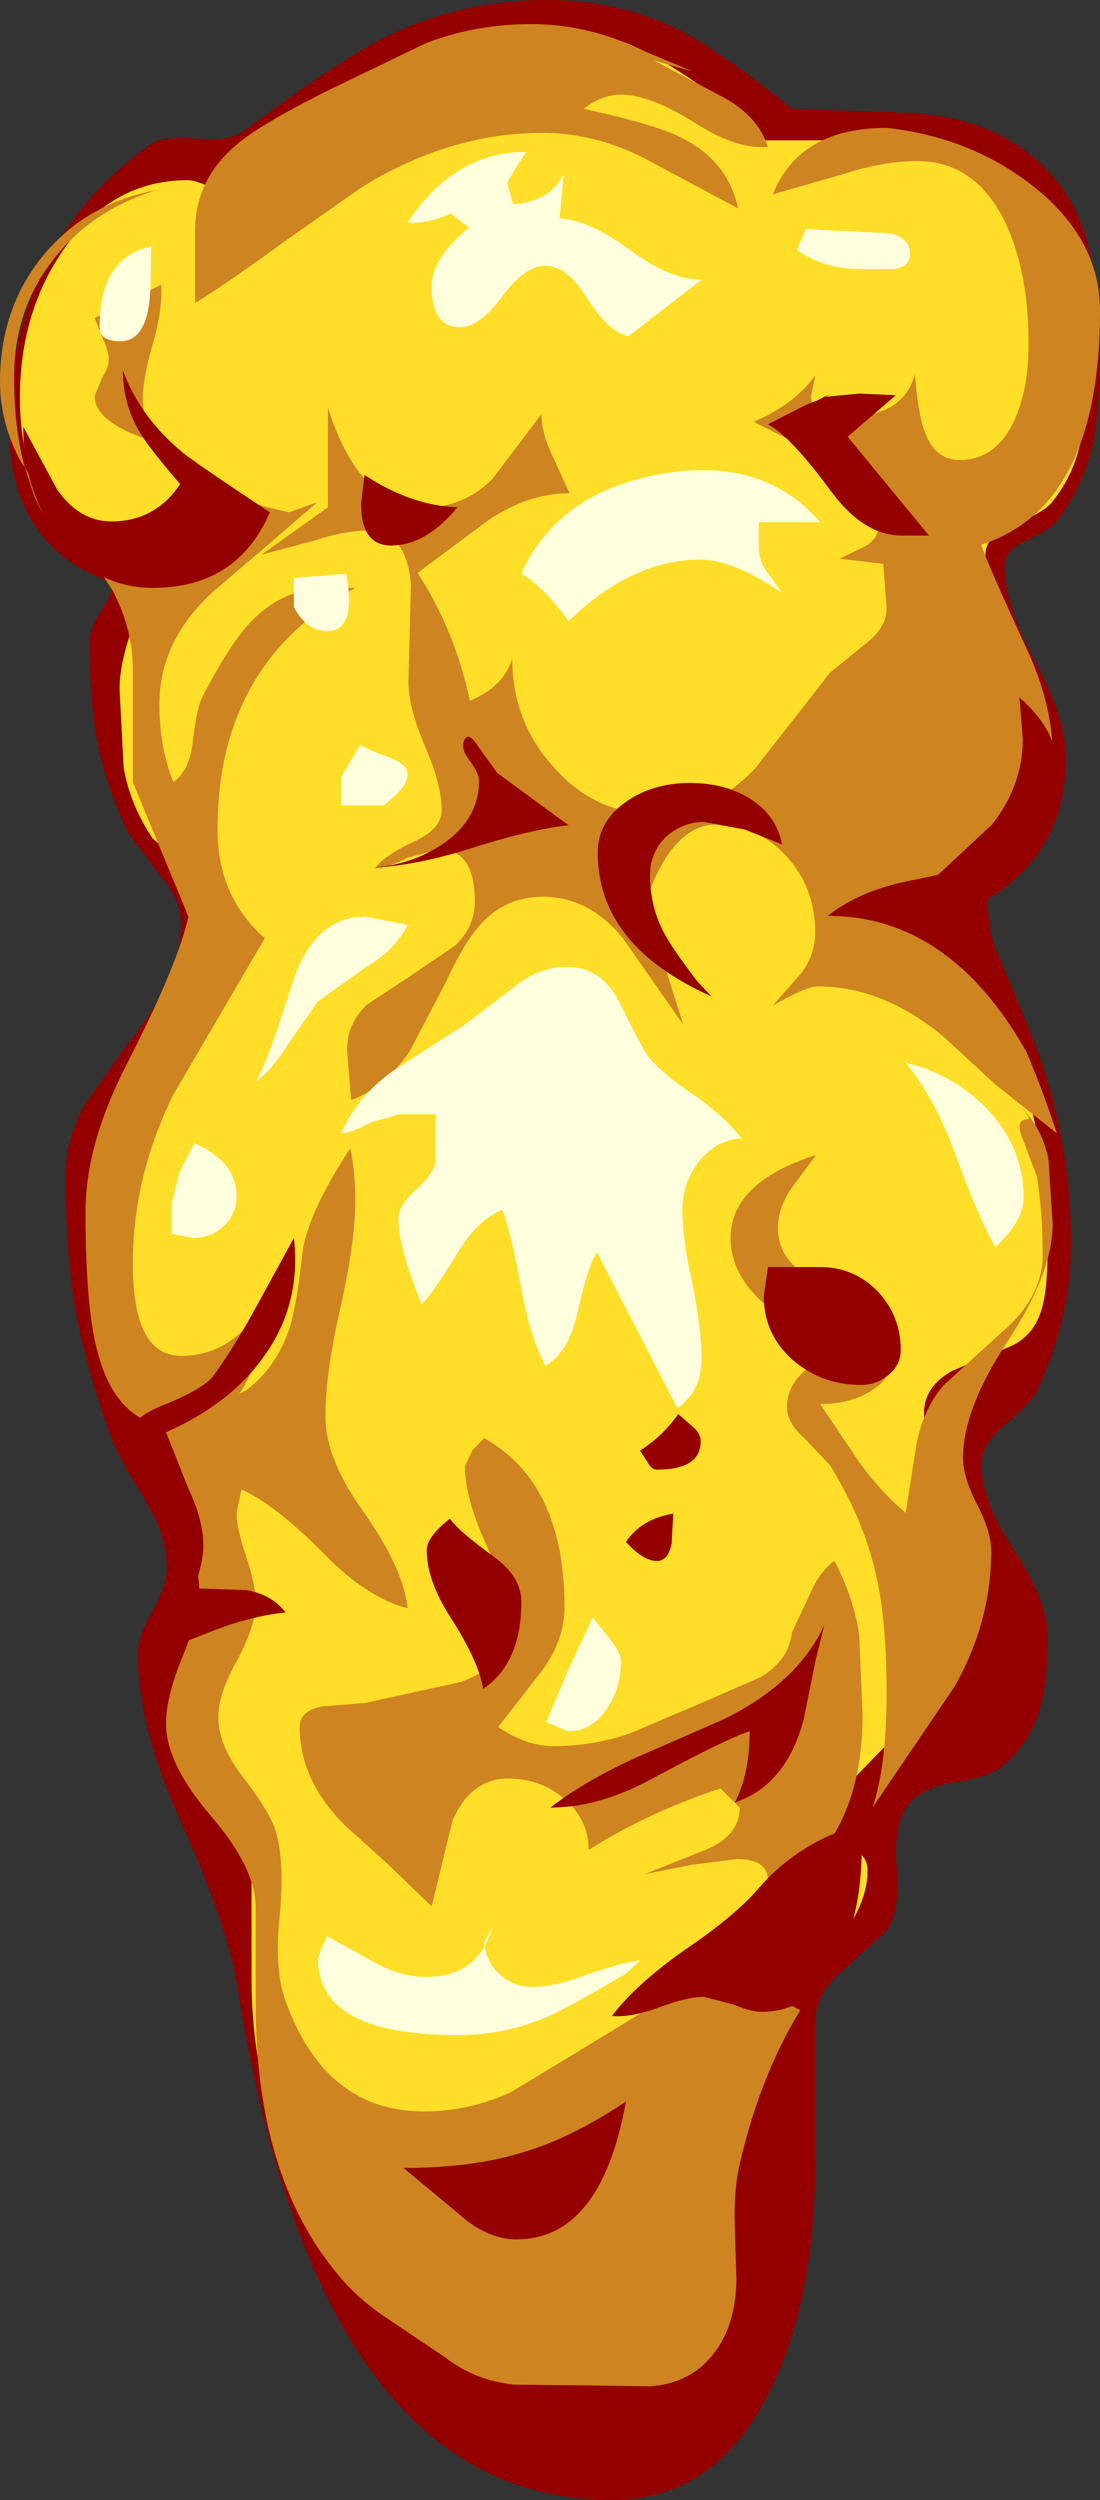 <?xml version="1.0" encoding="UTF-8" standalone="no"?>
<svg xmlns:xlink="http://www.w3.org/1999/xlink" height="150.55px" width="66.25px" xmlns="http://www.w3.org/2000/svg">
  <rect width="100%" height="100%" fill="#333333" stroke="none"/>
  <g transform="matrix(1.0, 0.0, 0.0, 1.0, 34.65, 150.3)">
    <path d="M30.8 -135.85 Q29.75 -139.45 26.7 -141.5 24.15 -143.25 20.25 -143.5 L13.05 -143.75 Q8.7 -147.25 6.25 -148.5 2.6 -150.3 -1.65 -150.3 -6.95 -150.3 -11.45 -148.05 -14.3 -146.65 -20.05 -142.35 -20.9 -141.75 -22.9 -141.95 -24.9 -142.15 -25.75 -141.5 -34.1 -135.3 -34.1 -124.6 -34.1 -117.35 -27.85 -115.2 -27.9 -114.45 -28.6 -113.45 -29.25 -112.4 -29.25 -111.65 -29.25 -107.95 -28.8 -105.7 -28.3 -103.0 -26.9 -100.1 L-24.95 -97.5 Q-23.75 -96.15 -23.75 -94.75 -23.75 -92.6 -24.85 -90.55 -25.5 -89.3 -27.2 -87.1 L-29.6 -83.7 Q-30.7 -81.65 -30.7 -79.5 -30.7 -75.0 -30.15 -71.65 -29.6 -68.45 -28.1 -64.1 -27.75 -62.95 -25.95 -60.05 -24.6 -57.85 -24.6 -55.9 -24.6 -54.85 -25.45 -53.3 -26.35 -51.75 -26.35 -50.75 -26.35 -46.3 -23.8 -40.7 -20.9 -34.25 -20.35 -30.65 -15.45 0.25 2.2 0.25 8.55 0.25 11.8 -6.5 14.45 -12.0 14.45 -20.15 L14.45 -28.55 Q14.45 -30.2 16.0 -31.55 L18.75 -34.05 Q19.6 -35.25 19.35 -38.0 19.15 -40.6 20.15 -41.75 21.0 -42.7 23.0 -43.0 25.05 -43.3 25.85 -44.05 27.45 -45.45 28.0 -47.5 28.45 -49.05 28.45 -51.75 28.45 -53.85 26.45 -56.9 24.45 -59.95 24.45 -62.1 24.45 -63.3 25.8 -64.45 27.5 -65.85 27.85 -66.65 29.85 -71.0 29.85 -75.35 29.85 -80.85 28.25 -85.8 27.45 -88.35 24.15 -95.75 29.55 -98.65 29.55 -104.65 29.55 -107.0 27.7 -110.45 25.85 -113.85 25.85 -116.2 25.85 -117.15 27.05 -117.7 28.65 -118.45 29.0 -118.9 30.55 -120.95 31.1 -123.3 31.55 -125.2 31.55 -128.35 31.55 -133.3 30.8 -135.85" fill="#940000" fill-rule="evenodd" stroke="none"/>
    <path d="M30.45 -131.45 Q30.45 -135.8 27.3 -138.85 24.2 -141.85 19.8 -141.85 L11.4 -141.85 Q10.55 -141.85 9.85 -142.85 L8.45 -144.5 Q5.45 -146.65 3.65 -147.45 1.15 -148.6 -1.8 -148.6 -5.95 -148.6 -9.1 -147.4 -11.95 -146.35 -15.5 -143.65 L-17.9 -140.5 Q-19.1 -138.6 -20.75 -138.6 L-22.05 -139.05 Q-22.85 -139.45 -23.35 -139.45 -27.9 -139.45 -30.8 -135.3 -33.45 -131.5 -33.45 -126.35 -33.45 -117.95 -26.05 -115.5 -26.15 -114.3 -26.8 -112.15 -27.45 -110.2 -27.45 -108.8 L-27.2 -104.05 Q-26.8 -101.8 -25.45 -99.8 L-23.0 -97.7 Q-21.5 -96.65 -21.5 -95.3 -21.5 -93.85 -22.75 -92.4 L-24.9 -89.75 Q-26.9 -86.15 -27.65 -83.8 -28.6 -80.9 -28.6 -77.35 -28.6 -72.3 -27.05 -67.9 -26.0 -64.95 -22.9 -59.15 L-20.95 -56.85 Q-19.75 -55.55 -19.75 -54.3 -19.75 -52.75 -21.45 -50.7 -23.2 -48.65 -23.2 -47.05 -23.2 -45.0 -21.35 -42.15 -19.5 -39.3 -19.5 -37.25 L-19.5 -31.15 Q-19.5 -21.9 -14.2 -15.2 -8.6 -8.05 -0.1 -8.05 5.45 -8.05 8.15 -14.2 9.4 -17.2 11.1 -26.65 11.5 -28.95 14.65 -32.1 17.6 -35.05 17.6 -37.65 17.6 -38.9 15.95 -39.15 L12.9 -39.2 19.15 -45.65 Q21.85 -49.2 21.85 -53.45 21.85 -55.95 20.75 -58.6 22.1 -57.75 22.75 -56.1 L23.6 -52.75 23.85 -53.95 Q23.85 -56.2 22.45 -59.6 21.0 -63.0 21.0 -65.2 21.0 -66.8 22.7 -67.75 L26.15 -69.2 Q27.7 -69.85 28.15 -71.7 28.45 -72.8 28.45 -75.35 28.45 -81.0 26.8 -85.8 25.6 -89.25 22.15 -95.45 25.3 -97.5 26.55 -98.85 28.45 -100.95 28.45 -103.65 28.45 -106.35 26.6 -110.3 24.7 -114.25 24.7 -116.9 24.7 -118.0 26.25 -118.65 28.25 -119.45 28.7 -120.05 30.5 -122.25 30.65 -125.4 L30.45 -131.45" fill="#ffde29" fill-rule="evenodd" stroke="none"/>
    <path d="M2.3 -148.0 Q-0.15 -148.85 -2.65 -148.85 -6.0 -148.85 -9.0 -147.7 L-14.9 -144.85 Q-19.0 -142.8 -20.45 -141.55 -22.9 -139.45 -22.9 -136.4 L-22.9 -132.05 Q-20.8 -133.35 -17.6 -135.7 L-12.9 -139.0 Q-7.6 -142.3 -1.95 -142.3 1.1 -142.3 4.1 -140.8 L9.8 -137.75 Q9.2 -140.6 6.4 -142.0 4.85 -142.8 0.5 -143.75 1.6 -144.6 2.75 -144.6 4.5 -144.6 7.2 -142.9 9.7 -141.3 11.6 -141.45 11.0 -143.35 8.8 -144.5 L4.75 -146.65 7.05 -146.0 2.3 -148.0" fill="#ce8421" fill-rule="evenodd" stroke="none"/>
    <path d="M20.45 -127.75 Q19.75 -125.2 16.3 -125.2 14.2 -125.2 14.2 -126.45 L14.45 -127.7 Q13.2 -125.95 10.75 -124.9 L15.7 -122.4 Q18.25 -120.95 18.25 -118.65 18.25 -117.85 17.45 -117.4 L15.9 -116.65 18.55 -116.35 18.75 -113.7 Q18.75 -112.5 17.5 -111.55 L15.35 -109.8 10.85 -104.05 Q8.2 -101.25 4.9 -101.25 1.2 -101.25 -1.3 -104.1 -3.8 -106.85 -3.8 -110.65 -4.3 -108.95 -6.35 -108.1 -7.25 -112.35 -9.5 -115.8 L-5.2 -119.0 Q-2.8 -120.6 -0.35 -120.6 L-1.4 -122.9 Q-2.0 -124.15 -2.05 -125.35 L-5.0 -121.45 Q-6.7 -119.75 -9.05 -119.75 -13.0 -119.75 -14.9 -125.75 L-14.9 -119.75 -18.9 -116.9 -15.7 -117.75 Q-13.9 -118.35 -12.5 -118.35 -10.2 -118.35 -9.9 -115.15 L-10.05 -109.2 Q-10.05 -107.7 -9.05 -105.35 -8.05 -103.05 -8.05 -101.5 -8.05 -100.4 -9.65 -99.65 -11.6 -98.75 -12.05 -98.0 -11.3 -98.05 -10.1 -98.65 L-8.2 -99.15 Q-6.05 -99.15 -6.05 -96.0 -6.05 -94.5 -7.25 -93.35 L-9.9 -91.55 -12.55 -89.8 Q-13.75 -88.65 -13.75 -87.1 L-13.5 -84.05 Q-11.5 -84.8 -10.0 -86.95 L-7.85 -91.05 Q-6.65 -93.65 -5.65 -94.7 -4.15 -96.3 -1.95 -96.3 0.85 -96.3 2.9 -93.75 L6.5 -88.6 4.2 -95.9 Q5.8 -100.65 8.5 -100.65 11.0 -100.65 12.75 -98.7 14.45 -96.8 14.45 -94.15 14.45 -92.85 13.65 -91.75 L11.9 -89.75 Q13.9 -90.9 14.6 -90.9 18.55 -90.9 22.2 -87.85 L25.35 -84.95 29.0 -82.05 Q26.55 -89.6 22.45 -95.75 28.75 -99.55 28.75 -104.8 28.75 -107.85 27.2 -111.2 24.75 -116.5 24.45 -117.5 31.6 -119.8 31.6 -131.6 31.6 -135.95 27.5 -139.15 23.75 -142.05 18.75 -142.6 13.5 -142.6 11.9 -138.6 L16.25 -139.85 Q18.6 -140.6 20.6 -140.6 24.05 -140.6 25.85 -137.0 27.3 -134.0 27.3 -129.6 27.3 -126.8 26.4 -124.9 25.3 -122.6 23.15 -122.6 21.65 -122.6 21.05 -124.3 20.65 -125.3 20.45 -127.75" fill="#ce8421" fill-rule="evenodd" stroke="none"/>
    <path d="M-33.8 -127.6 Q-33.8 -131.65 -31.45 -134.65 -29.2 -137.6 -25.25 -138.85 -29.5 -138.05 -32.1 -134.85 -34.65 -131.7 -34.65 -127.3 -34.65 -124.85 -33.4 -122.5 L-33.15 -122.15 -32.6 -120.45 Q-31.5 -117.9 -29.5 -117.2 L-27.9 -114.8 Q-26.65 -112.45 -26.65 -110.0 L-26.65 -103.2 -23.3 -95.1 Q-23.95 -92.2 -27.0 -86.25 -29.5 -81.4 -29.5 -77.35 -29.5 -71.45 -28.75 -68.8 -27.55 -64.35 -23.9 -64.35 -20.65 -64.35 -19.25 -68.4 L-18.2 -72.2 -17.65 -74.05 Q-18.5 -72.05 -19.35 -70.95 -21.1 -68.65 -23.75 -68.65 -26.65 -68.65 -26.65 -74.2 -26.65 -79.45 -24.2 -84.4 L-18.7 -93.8 Q-21.55 -96.3 -21.55 -100.35 -21.55 -110.4 -13.25 -114.9 L-14.9 -114.9 Q-17.55 -114.9 -19.5 -112.9 -20.8 -111.55 -22.45 -108.35 -22.8 -107.7 -23.05 -105.55 -23.25 -103.9 -24.2 -103.2 -25.05 -105.25 -25.05 -107.9 -25.05 -111.65 -21.9 -114.6 L-18.85 -117.2 -15.55 -120.05 -17.25 -119.45 Q-21.15 -120.3 -23.3 -121.75 -23.5 -122.8 -25.25 -123.6 -26.05 -124.8 -26.05 -126.3 -26.05 -127.55 -25.4 -129.75 -24.85 -131.75 -24.95 -133.15 L-28.95 -131.15 -28.45 -129.9 Q-28.1 -129.15 -28.1 -128.6 -28.1 -128.2 -28.5 -127.55 L-28.95 -126.45 Q-28.95 -125.0 -26.1 -123.95 L-25.25 -123.6 Q-24.6 -122.55 -23.3 -121.75 L-23.3 -121.45 Q-23.3 -119.55 -24.6 -118.25 -25.95 -116.9 -27.8 -116.9 L-29.5 -117.2 -30.65 -118.65 Q-32.4 -120.8 -33.15 -122.15 -33.8 -124.45 -33.8 -127.6" fill="#ce8421" fill-rule="evenodd" stroke="none"/>
    <path d="M4.65 -29.5 L0.4 -26.9 -3.9 -24.3 Q-6.45 -23.15 -9.1 -23.15 -15.05 -23.15 -17.45 -29.8 -18.15 -31.75 -17.8 -34.95 -17.5 -38.25 -18.05 -40.05 -18.4 -41.2 -20.1 -43.4 -21.5 -45.25 -21.5 -46.9 -21.5 -48.3 -20.35 -50.35 -19.25 -52.4 -19.25 -53.75 -19.25 -54.85 -19.8 -56.5 -20.4 -58.2 -20.4 -59.25 L-20.1 -60.6 Q-18.15 -59.75 -15.2 -56.8 -12.6 -54.1 -10.1 -53.45 -10.35 -55.85 -12.75 -59.25 -15.05 -62.45 -15.05 -65.0 -15.05 -67.6 -14.15 -71.55 -13.25 -75.5 -13.25 -78.05 -13.25 -79.7 -13.55 -81.15 -15.9 -77.6 -16.4 -75.15 -16.75 -71.85 -17.2 -70.35 -18.0 -67.95 -19.8 -66.6 -20.5 -66.1 -23.75 -65.3 -26.1 -64.75 -26.1 -63.15 -26.1 -61.4 -24.35 -58.9 -22.65 -56.4 -22.65 -54.6 -22.65 -53.0 -23.65 -50.55 -24.65 -48.15 -24.65 -46.5 -24.65 -44.1 -21.95 -40.95 -19.25 -37.8 -19.25 -35.45 L-19.25 -29.6 Q-19.25 -19.35 -14.4 -13.45 -13.1 -11.85 -11.35 -10.7 L-7.85 -8.35 Q-6.05 -6.95 -3.7 -6.7 L1.0 -6.65 4.55 -6.6 Q6.35 -6.75 7.55 -7.75 9.7 -9.6 9.7 -13.15 L9.6 -16.35 Q9.55 -18.3 9.85 -19.75 11.05 -25.15 13.55 -29.25 10.95 -30.65 9.85 -30.65 7.2 -30.65 4.65 -29.5" fill="#ce8421" fill-rule="evenodd" stroke="none"/>
    <path d="M28.15 -74.75 Q28.15 -72.4 26.1 -70.45 L22.2 -66.9 Q20.95 -65.45 20.55 -63.35 L19.9 -59.2 Q18.35 -60.5 17.1 -62.25 L14.75 -65.75 Q16.45 -65.75 17.65 -66.45 19.05 -67.2 19.05 -68.6 19.05 -69.95 18.0 -70.95 L15.65 -72.45 Q13.9 -73.4 13.25 -74.0 12.2 -75.0 12.2 -76.3 12.2 -77.5 12.95 -78.65 L14.5 -80.75 Q9.35 -79.1 9.35 -75.75 9.35 -73.65 11.25 -71.9 L15.05 -68.9 13.5 -67.45 Q12.75 -66.6 12.75 -65.6 12.75 -64.6 13.75 -63.75 L15.35 -62.05 Q17.4 -58.7 18.1 -55.5 18.75 -52.75 18.75 -48.35 18.75 -44.0 17.9 -41.45 L22.85 -48.75 Q25.05 -52.65 25.05 -56.9 25.05 -58.05 24.2 -59.7 23.35 -61.35 23.35 -62.5 23.35 -65.45 26.05 -69.55 28.75 -73.65 28.75 -76.6 L28.5 -80.45 Q28.15 -82.35 26.75 -83.75 L27.05 -83.4 Q27.45 -82.9 27.25 -82.9 26.45 -82.9 26.95 -81.7 L27.8 -79.45 Q28.15 -77.3 28.15 -74.75" fill="#ce8421" fill-rule="evenodd" stroke="none"/>
    <path d="M13.05 -52.0 Q12.85 -50.3 11.15 -49.3 L7.6 -47.75 3.25 -45.9 Q1.05 -45.15 -1.35 -45.15 -2.95 -45.15 -4.65 -46.3 L-2.0 -49.7 Q-0.65 -51.55 -0.65 -53.5 -0.65 -61.0 -5.5 -63.7 L-6.2 -62.95 -6.65 -62.0 Q-6.65 -60.1 -5.35 -57.25 -4.05 -54.4 -4.05 -52.45 -4.05 -50.0 -6.95 -49.0 L-12.65 -47.75 -15.2 -47.55 Q-16.6 -47.3 -16.6 -46.3 -16.6 -43.1 -13.9 -40.4 L-11.35 -38.1 -8.65 -35.5 -7.4 -40.65 Q-6.3 -43.2 -4.05 -43.2 -2.1 -43.2 -0.7 -42.0 0.8 -40.75 0.8 -38.9 4.45 -41.2 8.75 -42.6 L9.9 -41.45 Q9.9 -39.8 7.95 -38.95 L4.2 -37.45 7.0 -38.0 9.75 -38.35 Q11.6 -38.35 11.6 -37.05 L11.3 -36.35 10.75 -35.75 Q17.3 -38.55 17.3 -47.05 L17.1 -51.85 Q16.75 -54.15 15.6 -56.3 14.7 -55.65 14.15 -54.35 L13.05 -52.0" fill="#ce8421" fill-rule="evenodd" stroke="none"/>
    <path d="M-12.7 -121.7 L-12.9 -119.95 Q-12.9 -117.45 -11.1 -117.45 -9.0 -117.45 -7.1 -119.75 -9.9 -119.85 -12.7 -121.7" fill="#940000" fill-rule="evenodd" stroke="none"/>
    <path d="M-6.65 -99.1 Q-2.6 -100.4 -0.4 -100.6 L-4.7 -103.75 -5.85 -105.35 Q-6.45 -106.3 -6.7 -105.7 -6.9 -105.2 -6.4 -104.55 -5.8 -103.75 -5.8 -103.3 -5.8 -100.9 -8.1 -99.4 -9.95 -98.2 -12.25 -98.05 -9.8 -98.15 -6.65 -99.1" fill="#940000" fill-rule="evenodd" stroke="none"/>
    <path d="M5.45 -99.9 Q6.45 -100.8 7.75 -100.8 L10.2 -100.35 12.45 -99.45 Q12.1 -101.25 10.45 -102.25 8.95 -103.15 6.9 -103.15 4.7 -103.15 3.1 -102.05 1.35 -100.85 1.35 -98.95 1.35 -93.35 8.2 -90.3 L7.35 -91.2 Q5.85 -93.15 5.3 -94.2 4.5 -95.75 4.5 -97.6 4.5 -98.95 5.45 -99.9" fill="#940000" fill-rule="evenodd" stroke="none"/>
    <path d="M25.1 -100.65 L20.75 -96.6 21.05 -96.1 21.45 -95.75 Q24.65 -95.75 26.85 -98.2 29.05 -100.6 29.05 -103.9 29.05 -106.3 26.75 -108.3 L26.95 -105.8 Q26.95 -103.0 25.1 -100.65" fill="#940000" fill-rule="evenodd" stroke="none"/>
    <path d="M-26.25 -124.3 Q-25.7 -123.35 -23.8 -121.15 -25.3 -118.9 -27.95 -118.9 -29.85 -118.9 -31.2 -120.8 L-33.25 -124.6 Q-33.25 -120.75 -31.15 -117.95 -28.95 -114.9 -25.45 -114.9 -20.35 -114.9 -18.4 -119.45 -23.0 -122.5 -23.65 -123.05 -26.2 -125.15 -27.25 -128.0 -27.25 -126.0 -26.25 -124.3" fill="#940000" fill-rule="evenodd" stroke="none"/>
    <path d="M-26.95 -63.45 Q-26.95 -61.75 -25.5 -59.2 -24.1 -56.65 -24.1 -54.9 -24.1 -52.85 -25.5 -50.65 L-21.55 -52.2 Q-19.4 -53.0 -17.45 -53.2 -18.3 -54.3 -19.85 -54.55 L-22.95 -54.65 Q-22.4 -56.3 -22.4 -57.2 -22.4 -58.75 -23.3 -60.65 L-24.65 -64.05 Q-20.7 -65.8 -18.7 -68.7 -16.5 -71.8 -16.95 -75.75 L-19.25 -71.55 Q-20.5 -69.25 -21.8 -67.45 -22.4 -66.65 -24.9 -65.65 -26.95 -64.85 -26.95 -63.45" fill="#940000" fill-rule="evenodd" stroke="none"/>
    <path d="M6.2 -65.15 Q5.25 -63.8 3.9 -62.95 L4.35 -62.25 Q4.6 -61.8 4.9 -61.8 7.55 -61.8 7.55 -63.5 7.55 -64.0 7.05 -64.4 L6.2 -65.15" fill="#940000" fill-rule="evenodd" stroke="none"/>
    <path d="M5.9 -59.15 Q4.0 -58.85 3.05 -57.45 4.1 -56.3 4.9 -56.3 5.6 -56.3 5.8 -57.35 L5.9 -59.15" fill="#940000" fill-rule="evenodd" stroke="none"/>
    <path d="M15.0 -52.45 Q13.4 -48.95 8.9 -46.75 L3.75 -44.5 Q0.55 -43.05 -1.5 -41.45 1.4 -41.45 4.55 -43.15 9.1 -45.6 10.5 -46.05 10.5 -43.45 9.6 -41.75 12.7 -42.8 13.75 -46.75 L14.5 -50.45 15.0 -52.45" fill="#940000" fill-rule="evenodd" stroke="none"/>
    <path d="M14.75 -39.5 Q12.6 -38.4 11.05 -36.6 9.65 -34.95 6.55 -32.85 3.65 -30.8 2.2 -28.9 3.35 -28.8 5.0 -29.4 6.7 -30.05 7.75 -30.05 L9.5 -29.6 Q10.55 -29.15 11.2 -29.15 14.3 -29.15 15.9 -32.45 17.25 -35.15 17.25 -39.1 17.25 -40.8 14.75 -39.5" fill="#940000" fill-rule="evenodd" stroke="none"/>
    <path d="M14.75 -74.0 L11.6 -74.0 11.35 -72.25 Q11.35 -69.95 13.1 -68.4 14.85 -66.9 17.2 -66.9 18.15 -66.9 18.85 -67.5 19.6 -68.1 19.6 -69.0 19.6 -71.05 18.2 -72.55 16.75 -74.0 14.75 -74.0" fill="#940000" fill-rule="evenodd" stroke="none"/>
    <path d="M28.75 -83.75 L27.45 -87.5 25.95 -91.0 Q24.35 -95.1 25.05 -98.3 L19.85 -97.2 Q17.05 -96.6 15.2 -95.15 23.85 -95.15 28.75 -83.75" fill="#940000" fill-rule="evenodd" stroke="none"/>
    <path d="M14.6 -126.2 L13.85 -125.9 11.6 -124.75 Q13.0 -124.0 15.45 -120.65 17.4 -118.05 19.65 -118.05 L21.3 -118.05 16.4 -124.0 19.3 -126.5 17.1 -126.6 15.05 -126.4 15.45 -126.6 14.85 -126.35 15.0 -126.4 14.6 -126.2" fill="#940000" fill-rule="evenodd" stroke="none"/>
    <path d="M-7.55 -58.85 Q-8.95 -57.75 -8.95 -56.95 -8.95 -55.1 -7.45 -52.8 -5.8 -50.2 -5.55 -48.6 -3.25 -50.15 -3.25 -53.85 -3.25 -55.35 -4.9 -56.55 -7.1 -58.15 -7.55 -58.85" fill="#940000" fill-rule="evenodd" stroke="none"/>
    <path d="M-3.55 -15.45 Q1.55 -15.45 3.05 -23.75 -0.3 -21.5 -3.3 -20.65 -6.25 -19.75 -10.35 -19.75 L-7.1 -17.05 Q-5.35 -15.45 -3.55 -15.45" fill="#940000" fill-rule="evenodd" stroke="none"/>
    <path d="M3.2 -130.05 L7.6 -133.45 Q5.75 -133.45 3.35 -135.2 0.85 -137.05 -0.95 -137.15 L-0.7 -139.8 Q-1.55 -138.15 -3.75 -138.0 L-4.1 -139.3 -3.55 -140.25 -2.95 -141.15 Q-7.3 -141.15 -10.1 -136.9 -8.85 -136.8 -7.5 -137.45 L-6.4 -136.6 Q-8.65 -134.75 -8.65 -133.05 -8.65 -130.6 -6.95 -130.6 -5.75 -130.6 -4.4 -132.45 -3.05 -134.3 -1.8 -134.3 -0.5 -134.3 0.7 -132.35 2.0 -130.3 3.2 -130.05" fill="#ffffde" fill-rule="evenodd" stroke="none"/>
    <path d="M13.9 -136.5 L13.35 -135.25 Q14.95 -134.1 17.2 -134.1 L19.15 -134.1 Q20.15 -134.2 20.15 -134.95 20.2 -135.95 18.95 -136.25 L13.9 -136.5" fill="#ffffde" fill-rule="evenodd" stroke="none"/>
    <path d="M5.1 -121.75 Q-1.1 -120.6 -3.25 -115.75 -2.0 -115.05 -0.4 -112.9 3.4 -116.6 7.55 -116.6 9.5 -116.6 12.45 -114.6 L11.55 -115.85 Q11.05 -116.55 11.05 -117.25 L11.05 -118.85 14.75 -118.85 Q11.3 -122.85 5.1 -121.75" fill="#ffffde" fill-rule="evenodd" stroke="none"/>
    <path d="M-12.95 -105.45 L-14.1 -103.5 -14.1 -101.8 -11.55 -101.8 Q-10.1 -102.9 -10.1 -103.65 -10.1 -104.3 -11.25 -104.7 -12.75 -105.25 -12.95 -105.45" fill="#ffffde" fill-rule="evenodd" stroke="none"/>
    <path d="M-13.8 -115.75 L-16.95 -115.5 -16.95 -113.75 Q-16.2 -112.3 -14.95 -112.3 -13.15 -112.3 -13.8 -115.75" fill="#ffffde" fill-rule="evenodd" stroke="none"/>
    <path d="M-25.55 -135.45 Q-28.65 -134.8 -28.65 -130.6 -28.65 -129.75 -27.4 -129.75 -26.05 -129.75 -25.7 -131.8 -25.55 -132.6 -25.55 -135.45" fill="#ffffde" fill-rule="evenodd" stroke="none"/>
    <path d="M7.45 -80.35 Q8.45 -81.65 10.0 -81.75 9.1 -82.95 7.3 -84.25 5.3 -85.6 4.45 -86.6 4.05 -87.1 2.75 -89.75 1.9 -91.55 0.45 -91.95 -1.4 -92.4 -3.25 -91.2 L-6.65 -88.6 -11.0 -85.8 Q-13.15 -84.25 -14.1 -82.05 -13.4 -82.1 -12.35 -82.7 L-10.6 -83.2 -8.4 -83.2 -8.4 -80.55 Q-8.4 -79.75 -9.5 -78.75 -10.65 -77.75 -10.65 -76.9 -10.65 -75.2 -9.25 -71.75 -8.55 -72.45 -7.0 -75.0 -5.9 -76.8 -4.4 -77.45 -3.85 -76.0 -3.25 -72.7 -2.75 -69.9 -1.8 -68.05 -0.4 -68.9 0.1 -71.15 0.75 -74.05 1.3 -74.9 L6.15 -65.5 Q7.6 -66.5 7.6 -68.5 7.6 -70.3 7.05 -73.0 6.45 -75.7 6.45 -77.45 6.45 -79.1 7.45 -80.35" fill="#ffffde" fill-rule="evenodd" stroke="none"/>
    <path d="M-10.1 -94.6 L-12.65 -95.1 Q-15.5 -95.1 -16.85 -91.65 L-17.9 -88.45 Q-18.6 -86.35 -19.25 -85.15 -18.2 -85.95 -17.25 -87.5 L-15.5 -90.0 -12.55 -92.1 Q-10.85 -93.1 -10.1 -94.6" fill="#ffffde" fill-rule="evenodd" stroke="none"/>
    <path d="M-22.95 -81.45 L-23.85 -79.7 -24.3 -77.85 -24.3 -76.0 -23.05 -75.75 Q-21.95 -75.75 -21.2 -76.45 -20.4 -77.2 -20.4 -78.25 -20.4 -80.35 -22.95 -81.45" fill="#ffffde" fill-rule="evenodd" stroke="none"/>
    <path d="M19.9 -86.3 Q21.6 -84.25 22.85 -80.9 24.35 -76.8 25.3 -75.2 27.0 -76.8 27.0 -78.15 27.0 -81.15 24.9 -83.4 22.95 -85.55 19.9 -86.3" fill="#ffffde" fill-rule="evenodd" stroke="none"/>
    <path d="M1.05 -52.9 L-0.4 -49.8 -1.75 -46.6 -0.45 -46.05 Q1.0 -46.05 1.9 -47.4 2.75 -48.65 2.75 -50.3 2.75 -50.75 2.05 -51.65 L1.05 -52.9" fill="#ffffde" fill-rule="evenodd" stroke="none"/>
    <path d="M0.6 -31.35 Q-1.25 -30.65 -2.65 -30.65 -3.75 -30.65 -4.6 -31.45 -5.3 -32.1 -5.45 -33.1 -6.55 -31.25 -8.95 -31.25 -10.5 -31.25 -12.05 -32.1 L-14.95 -33.7 -15.25 -33.05 -15.5 -32.35 Q-15.5 -27.75 -7.1 -27.75 -4.3 -27.75 -1.8 -28.8 -0.6 -29.3 3.05 -31.45 L3.9 -32.25 Q2.7 -32.1 0.6 -31.35 M-5.45 -33.1 L-4.95 -34.3 -5.5 -33.35 -5.45 -33.1" fill="#ffffde" fill-rule="evenodd" stroke="none"/>
  </g>
</svg>
